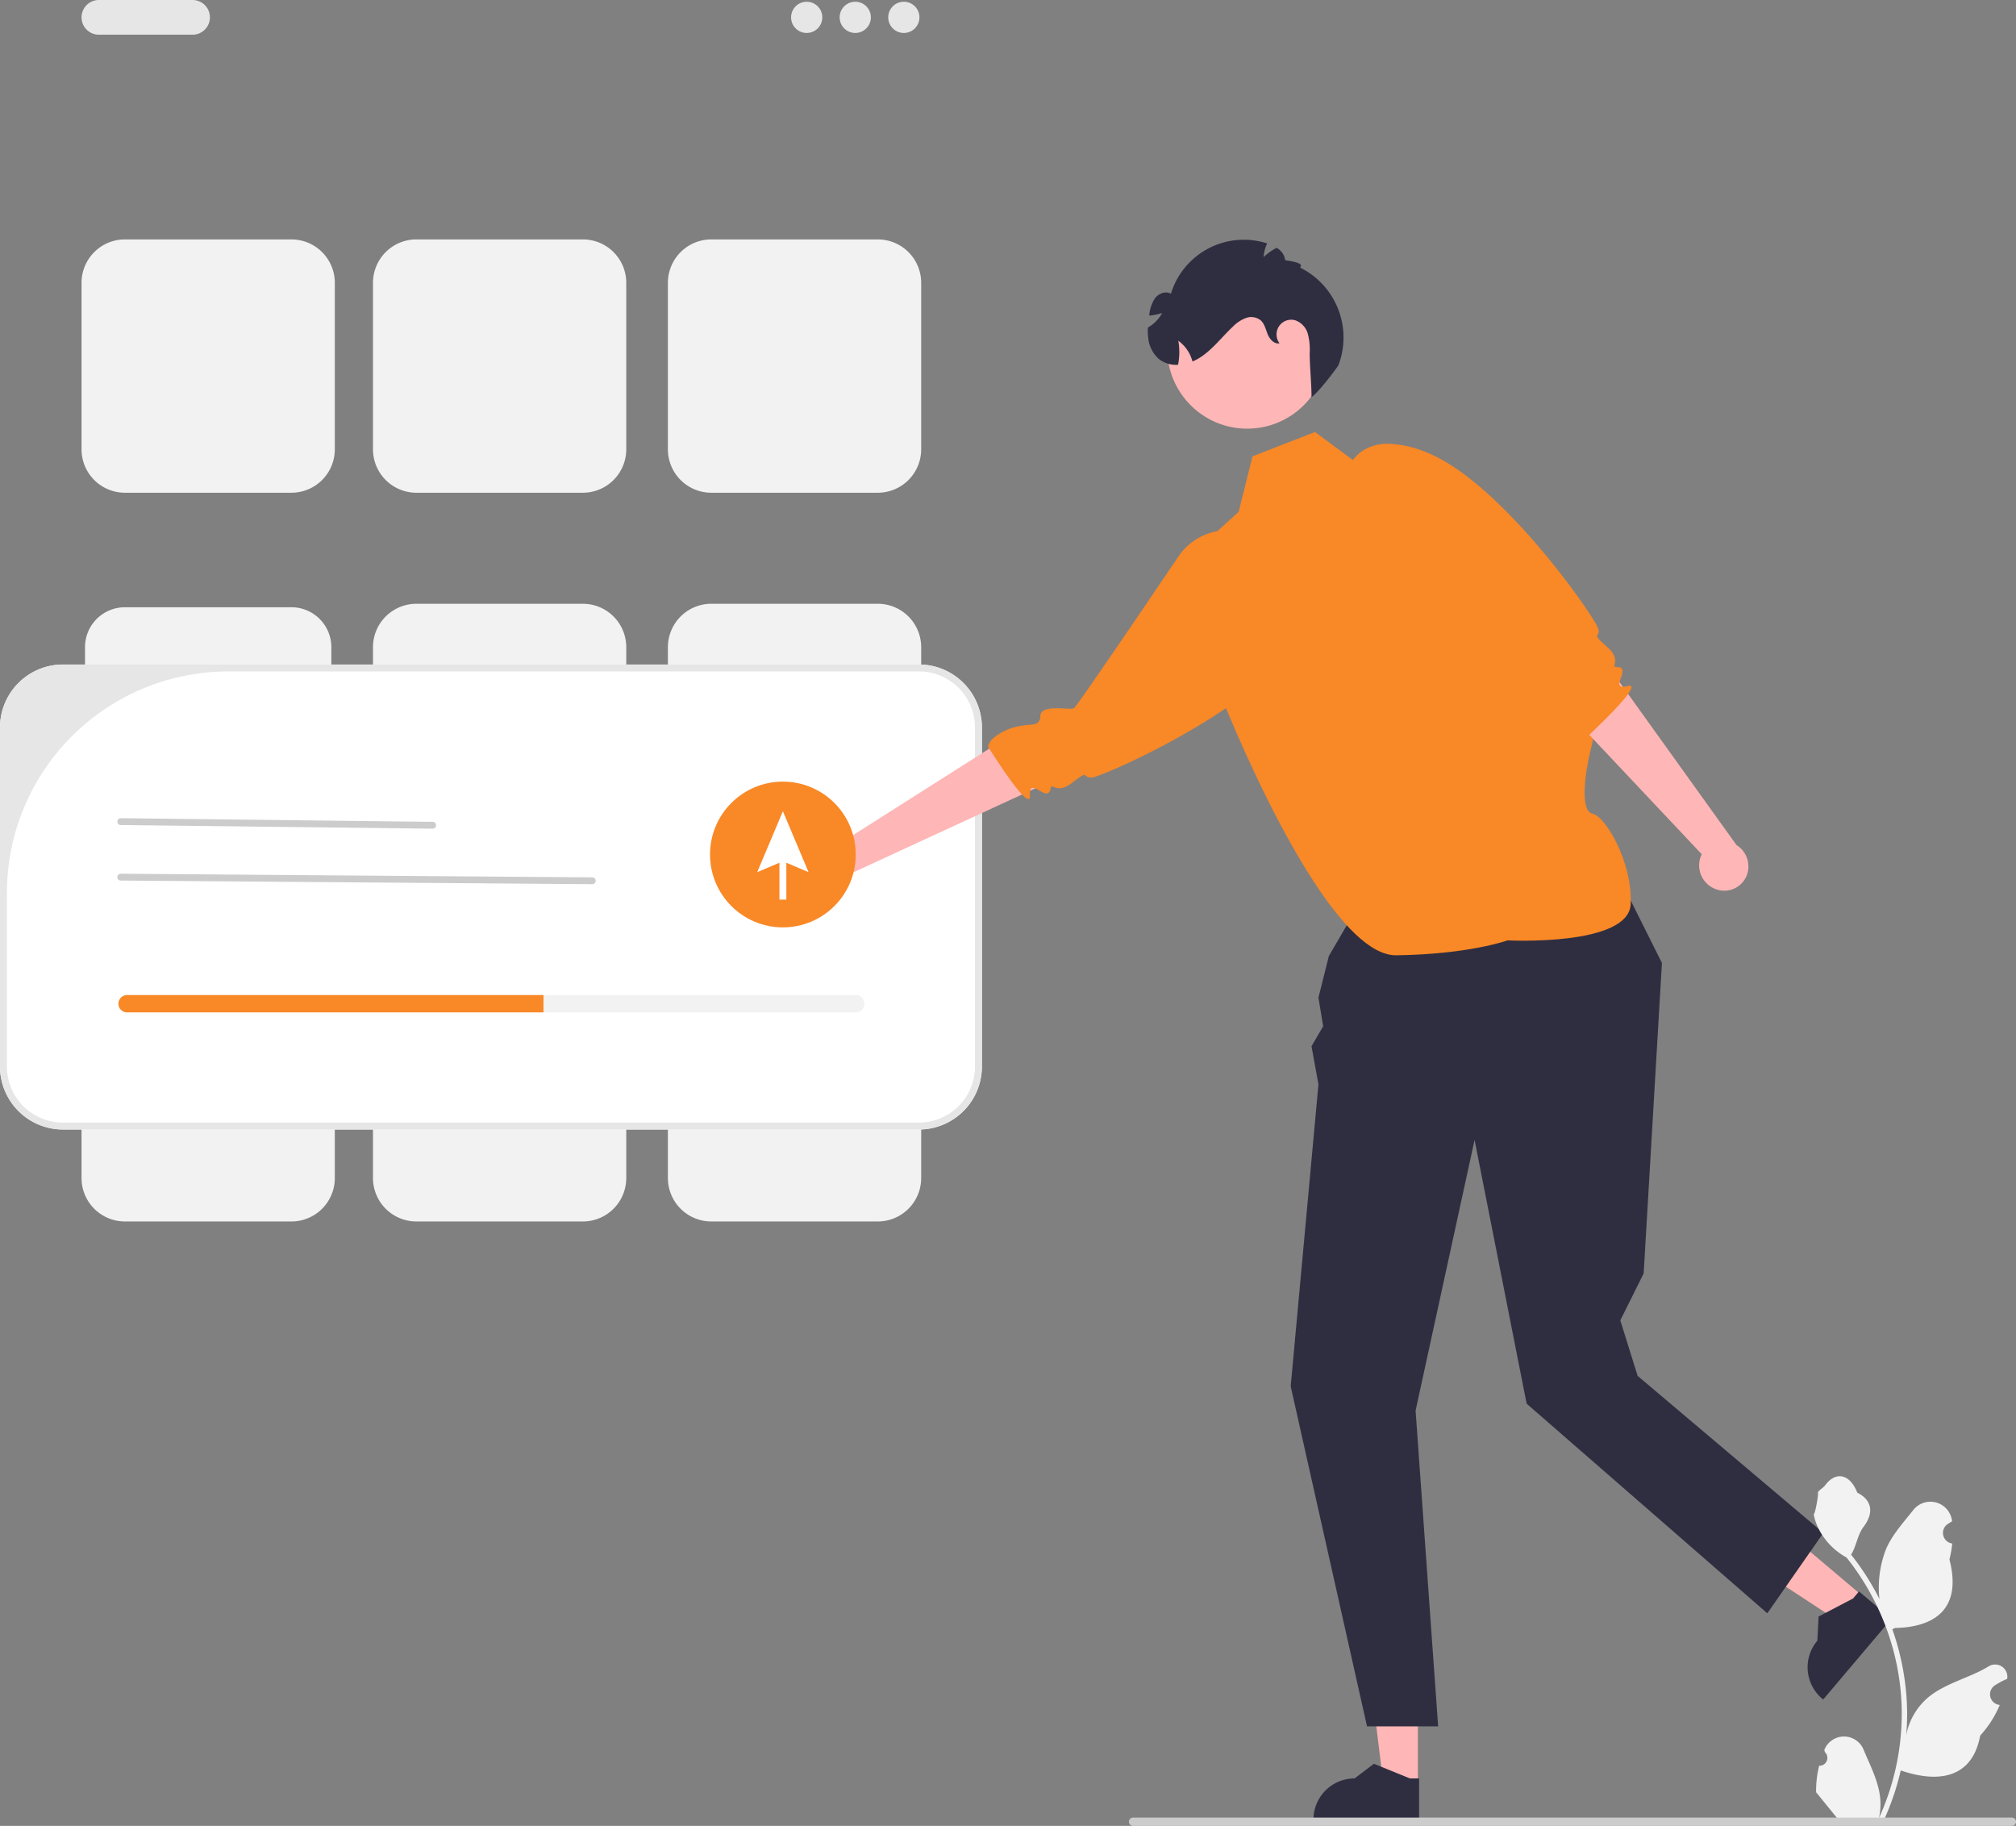 <svg xmlns="http://www.w3.org/2000/svg" data-name="Layer 1" width="581.048" height="526.161"><rect width="100%" height="100%" fill="#808080" stroke="none"/><path fill="#ffb6b6" d="m408.662 514.39-9.901-.001-4.71-38.19 14.613.001-.002 38.19z"/><path d="m409.01 524.72-30.446-.002v-.385a11.851 11.851 0 0 1 11.85-11.85h.001l5.562-4.22 10.376 4.22h2.658z" fill="#2f2e41"/><path fill="#ffb6b6" d="m537.03 460.1-6.395 7.558-32.199-21.068 9.438-11.156L537.03 460.1z"/><path d="m545.141 466.504-19.665 23.245-.293-.248a11.851 11.851 0 0 1-1.395-16.702l.371-6.971 9.924-5.197 1.716-2.03z" fill="#2f2e41"/><path d="M55.502 10h-27a5 5 0 0 1 0-10h27a5 5 0 0 1 0 10z" fill="#e6e6e6"/><circle cx="232.502" cy="5" r="4.5" fill="#e6e6e6"/><circle cx="246.502" cy="5" r="4.5" fill="#e6e6e6"/><circle cx="260.502" cy="5" r="4.5" fill="#e6e6e6"/><path d="M84 141.99H36a12.514 12.514 0 0 1-12.5-12.5v-48A12.514 12.514 0 0 1 36 68.99h48a12.514 12.514 0 0 1 12.5 12.5v48a12.514 12.514 0 0 1-12.5 12.5zM253.002 141.99h-48a12.514 12.514 0 0 1-12.5-12.5v-48a12.514 12.514 0 0 1 12.5-12.5h48a12.514 12.514 0 0 1 12.5 12.5v48a12.514 12.514 0 0 1-12.5 12.5zM168 141.99h-48a12.514 12.514 0 0 1-12.5-12.5v-48a12.514 12.514 0 0 1 12.5-12.5h48a12.514 12.514 0 0 1 12.5 12.5v48a12.514 12.514 0 0 1-12.5 12.5zM36 174.99a11.513 11.513 0 0 0-11.5 11.5v48a11.513 11.513 0 0 0 11.5 11.5h48a11.513 11.513 0 0 0 11.5-11.5v-48a11.513 11.513 0 0 0-11.5-11.5zM253.002 246.99h-48a12.514 12.514 0 0 1-12.5-12.5v-48a12.514 12.514 0 0 1 12.5-12.5h48a12.514 12.514 0 0 1 12.5 12.5v48a12.514 12.514 0 0 1-12.5 12.5zM168 246.99h-48a12.514 12.514 0 0 1-12.5-12.5v-48a12.514 12.514 0 0 1 12.5-12.5h48a12.514 12.514 0 0 1 12.5 12.5v48a12.514 12.514 0 0 1-12.5 12.5zM84 351.99H36a12.514 12.514 0 0 1-12.5-12.5v-48a12.514 12.514 0 0 1 12.5-12.5h48a12.514 12.514 0 0 1 12.5 12.5v48a12.514 12.514 0 0 1-12.5 12.5zM253.002 351.99h-48a12.514 12.514 0 0 1-12.5-12.5v-48a12.514 12.514 0 0 1 12.5-12.5h48a12.514 12.514 0 0 1 12.5 12.5v48a12.514 12.514 0 0 1-12.5 12.5zM168 351.99h-48a12.514 12.514 0 0 1-12.5-12.5v-48a12.514 12.514 0 0 1 12.5-12.5h48a12.514 12.514 0 0 1 12.5 12.5v48a12.514 12.514 0 0 1-12.5 12.5z" fill="#f2f2f2"/><path d="M264.866 325.49H18.134A18.154 18.154 0 0 1 0 307.358v-97.733a18.154 18.154 0 0 1 18.134-18.133h246.732A18.154 18.154 0 0 1 283 209.624v97.733a18.154 18.154 0 0 1-18.134 18.134z" fill="#fff"/><path d="M264.866 325.49H18.134A18.154 18.154 0 0 1 0 307.358v-97.733a18.154 18.154 0 0 1 18.134-18.133h246.732A18.154 18.154 0 0 1 283 209.624v97.733a18.154 18.154 0 0 1-18.134 18.134zm-199.047-132A63.819 63.819 0 0 0 2 257.31v50.047a16.134 16.134 0 0 0 16.134 16.134h246.732A16.134 16.134 0 0 0 281 307.357v-97.733a16.134 16.134 0 0 0-16.134-16.133z" fill="#e6e6e6"/><path fill="#2f2e41" d="m457 233.491-53.079 6.158L383 275.491l-3 12 1.358 8.25-3.358 5.75 2 11-8 87 22 98h20.5l-6.5-91 17-78 15 76 69.37 60.412 16.158-23.164L472 396.491l-5-16 6.737-13.528L479 277.491l-22-44z"/><path d="M434.5 270.99s35.008 1.798 35.5-10.5-7.384-25.326-11-26-2.303-11.5-.402-19 .423-10.979-1.838-11.239-54.76-71.76-54.76-71.76l-11.5.5-11.5-8.5-18 7-4 16-11 10 6.3 43.962s6.975 17.744 16.564 35.835c2.984 5.629 6.22 11.291 9.578 16.463 7.909 12.182 16.491 21.644 24.03 21.537 21.028-.297 32.028-4.297 32.028-4.297z" fill="#f98826"/><path d="m304.67 224.277-6.304 2.91-1.46.671-2.335 1.088-48.652 22.463a7.256 7.256 0 0 1-8.741 1.495 6.959 6.959 0 0 1-2.806-9.428c.031-.058.068-.106.1-.163a7.297 7.297 0 0 1 9.755-2.87 7.394 7.394 0 0 1 .96.646l1.263-.803 3.962-2.513 2.993-1.897 5.952-3.788 2.31-1.464 7.485-4.752 7.22-4.58 8.748-5.555 6.724-4.273 2.094 2.092z" fill="#ffb6b6"/><path d="M317.263 223.253a12.535 12.535 0 0 1-2.67.815c-2.906.04-.334-2.523-5.726 1.612-4.38 3.35-5.757-.306-6.055 1.48-.496 2.952-2.84.682-4.446.027-.713-.296-1.27-.265-1.46.671a4.771 4.771 0 0 0-.054 1.315c.093 1.698-.862 1.258-2.281-.227-2.344-2.466-5.945-7.796-8.053-11.057-.612-.918-1.091-1.68-1.398-2.152-.222-.352-.343-.555-.343-.555a4.508 4.508 0 0 1 1.72-2.632 15.664 15.664 0 0 1 6.132-3.044 24.139 24.139 0 0 1 4.746-.689 3.184 3.184 0 0 0 1.684-.556l.01-.006a2.48 2.48 0 0 0 .77-1.963c.093-1.822 2.351-2.183 4.676-2.191 2.189.007 4.45.31 5.01-.023.808-.48 18.7-26.832 30.116-43.718a17.196 17.196 0 0 1 23.483-4.875l7.993 5.09a12.347 12.347 0 0 1 6.723 6.445 13.26 13.26 0 0 1 .522 7.92 31.311 31.311 0 0 1-4.617 10.347c-11.045 17.14-46.233 34.122-56.482 37.966z" fill="#f98826"/><path d="m462.75 190.946 4.048 5.64.934 1.306 1.51 2.089 31.245 43.535a7.256 7.256 0 0 1 3.118 8.302 6.959 6.959 0 0 1-8.728 4.535c-.063-.02-.117-.047-.18-.066a7.297 7.297 0 0 1-4.66-9.039 7.396 7.396 0 0 1 .454-1.065l-1.027-1.088-3.216-3.416-2.429-2.582-4.843-5.13-1.874-1.99-6.08-6.454-5.861-6.226-7.107-7.542-5.465-5.795 1.659-2.452z" fill="#ffb6b6"/><path d="M459.366 178.772a12.535 12.535 0 0 1 1.304 2.467c.589 2.847-2.413.806 2.665 5.32 4.117 3.669.786 5.71 2.597 5.666 2.992-.07 1.205 2.66.866 4.361-.156.756-.021 1.298.934 1.306a4.77 4.77 0 0 0 1.302-.194c1.65-.412 1.398.609.208 2.283-1.98 2.767-6.534 7.31-9.338 9.996-.787.774-1.444 1.388-1.85 1.779-.303.284-.48.441-.48.441a4.508 4.508 0 0 1-2.909-1.191 15.664 15.664 0 0 1-4.147-5.448 24.139 24.139 0 0 1-1.573-4.53 3.184 3.184 0 0 0-.864-1.549l-.008-.008a2.48 2.48 0 0 0-2.072-.385c-1.807.251-2.589-1.898-3.035-4.179-.407-2.151-.535-4.43-.968-4.917-.92-1.034-27.44-16.797-27.44-16.797l-26.91-35.472a12.347 12.347 0 0 1 5.059-7.819 13.26 13.26 0 0 1 7.679-2.008 31.311 31.311 0 0 1 11.032 2.58c18.917 7.61 42.238 38.959 47.948 48.298z" fill="#f98826"/><circle cx="359.468" cy="100.473" r="23.056" fill="#ffb6b6"/><path d="M385.73 105.33s-4.76 6.75-7.73 9.16c.03-3.51-.55-9.36-.52-12.86a17.207 17.207 0 0 0-.55-5.46 5.763 5.763 0 0 0-3.61-3.87 4.235 4.235 0 0 0-4.54 6.63c-1.5.31-2.8-1.14-3.39-2.56-.59-1.42-.9-3.06-2.06-4.08a4.411 4.411 0 0 0-4.25-.64 10.29 10.29 0 0 0-3.72 2.46c-3.15 2.93-5.76 6.49-9.37 8.85a13.86 13.86 0 0 1-2.29 1.21 10.858 10.858 0 0 0-4.09-5.98 18.724 18.724 0 0 1-.07 6.92 7.945 7.945 0 0 1-5.59-1.71 9.299 9.299 0 0 1-3-5.92 15.389 15.389 0 0 1-.09-3.11 9.489 9.489 0 0 0 1.53-1.06 10.326 10.326 0 0 0 2.57-3.12 16.925 16.925 0 0 1-3.73.76l.03-.23a10.223 10.223 0 0 1 1.66-4.82c1.06-1.35 3.07-2.12 4.56-1.25a21.94 21.94 0 0 1 27.74-14.5 10.428 10.428 0 0 0-1.01 3.91 17.783 17.783 0 0 1 3.73-2.65 4.824 4.824 0 0 1 2.48 3.56c1.91.35 5.57.8 4.27 2.13a22.485 22.485 0 0 1 11.04 28.23z" fill="#2f2e41"/><path d="m124.729 238.796-89.89-1.05a.984.984 0 1 1 .007-1.966l89.89 1.049a.984.984 0 0 1-.007 1.967zM170.729 254.796l-135.89-1.05a.984.984 0 1 1 .007-1.966l135.89 1.049a.984.984 0 0 1-.007 1.967z" fill="#ccc"/><circle cx="225.641" cy="246.241" r="21" fill="#f98826"/><path fill="#fff" d="m233.048 251.336-7.407-17.556-7.406 17.556 6.406-2.721v10.626h2v-10.626l6.407 2.721z"/><path d="M246.641 286.74h-210a2.5 2.5 0 0 0 0 5h210a2.5 2.5 0 0 0 0-5z" fill="#f2f2f2"/><path d="M156.641 286.74v5h-120a2.5 2.5 0 0 1 0-5z" fill="#f98826"/><path d="M524.312 508.828a2.27 2.27 0 0 0 1.645-3.934l-.155-.618.061-.148a6.094 6.094 0 0 1 11.242.041c1.838 4.429 4.18 8.864 4.755 13.546a18.029 18.029 0 0 1-.316 6.2 72.281 72.281 0 0 0 6.575-30.02 69.766 69.766 0 0 0-.433-7.783q-.358-3.178-.994-6.31a73.119 73.119 0 0 0-14.5-30.99 19.459 19.459 0 0 1-8.093-8.396 14.843 14.843 0 0 1-1.35-4.056c.394.051 1.485-5.95 1.188-6.317.55-.833 1.532-1.248 2.132-2.06 2.982-4.044 7.09-3.338 9.236 2.157 4.582 2.312 4.626 6.148 1.815 9.836-1.79 2.347-2.035 5.523-3.604 8.035.161.207.33.407.49.614a73.591 73.591 0 0 1 7.682 12.169 30.592 30.592 0 0 1 1.826-14.21c1.748-4.217 5.025-7.77 7.91-11.415a6.28 6.28 0 0 1 11.184 3.083q.01.08.018.161-.643.363-1.259.77a3.078 3.078 0 0 0 1.241 5.602l.063.01a30.628 30.628 0 0 1-.807 4.58c3.701 14.315-4.29 19.529-15.702 19.763-.252.13-.497.259-.75.381a75.115 75.115 0 0 1 4.044 19.028 71.243 71.243 0 0 1-.052 11.503l.02-.135a18.826 18.826 0 0 1 6.426-10.87c4.946-4.063 11.933-5.56 17.269-8.825a3.533 3.533 0 0 1 5.41 3.437l-.021.143a20.677 20.677 0 0 0-2.319 1.117q-.643.363-1.258.77a3.078 3.078 0 0 0 1.24 5.602l.064.01.129.019a30.654 30.654 0 0 1-5.639 8.83c-2.314 12.496-12.256 13.682-22.89 10.043h-.007a75.093 75.093 0 0 1-5.044 14.726h-18.02c-.065-.2-.123-.407-.181-.607a20.475 20.475 0 0 0 4.986-.297c-1.337-1.64-2.674-3.294-4.01-4.935a1.12 1.12 0 0 1-.085-.097c-.678-.84-1.363-1.673-2.04-2.512l-.001-.001a29.99 29.99 0 0 1 .879-7.64z" fill="#f2f2f2"/><path d="M325.378 524.97a1.186 1.186 0 0 0 1.19 1.19h253.29a1.19 1.19 0 1 0 0-2.38h-253.29a1.187 1.187 0 0 0-1.19 1.19z" fill="#ccc"/></svg>